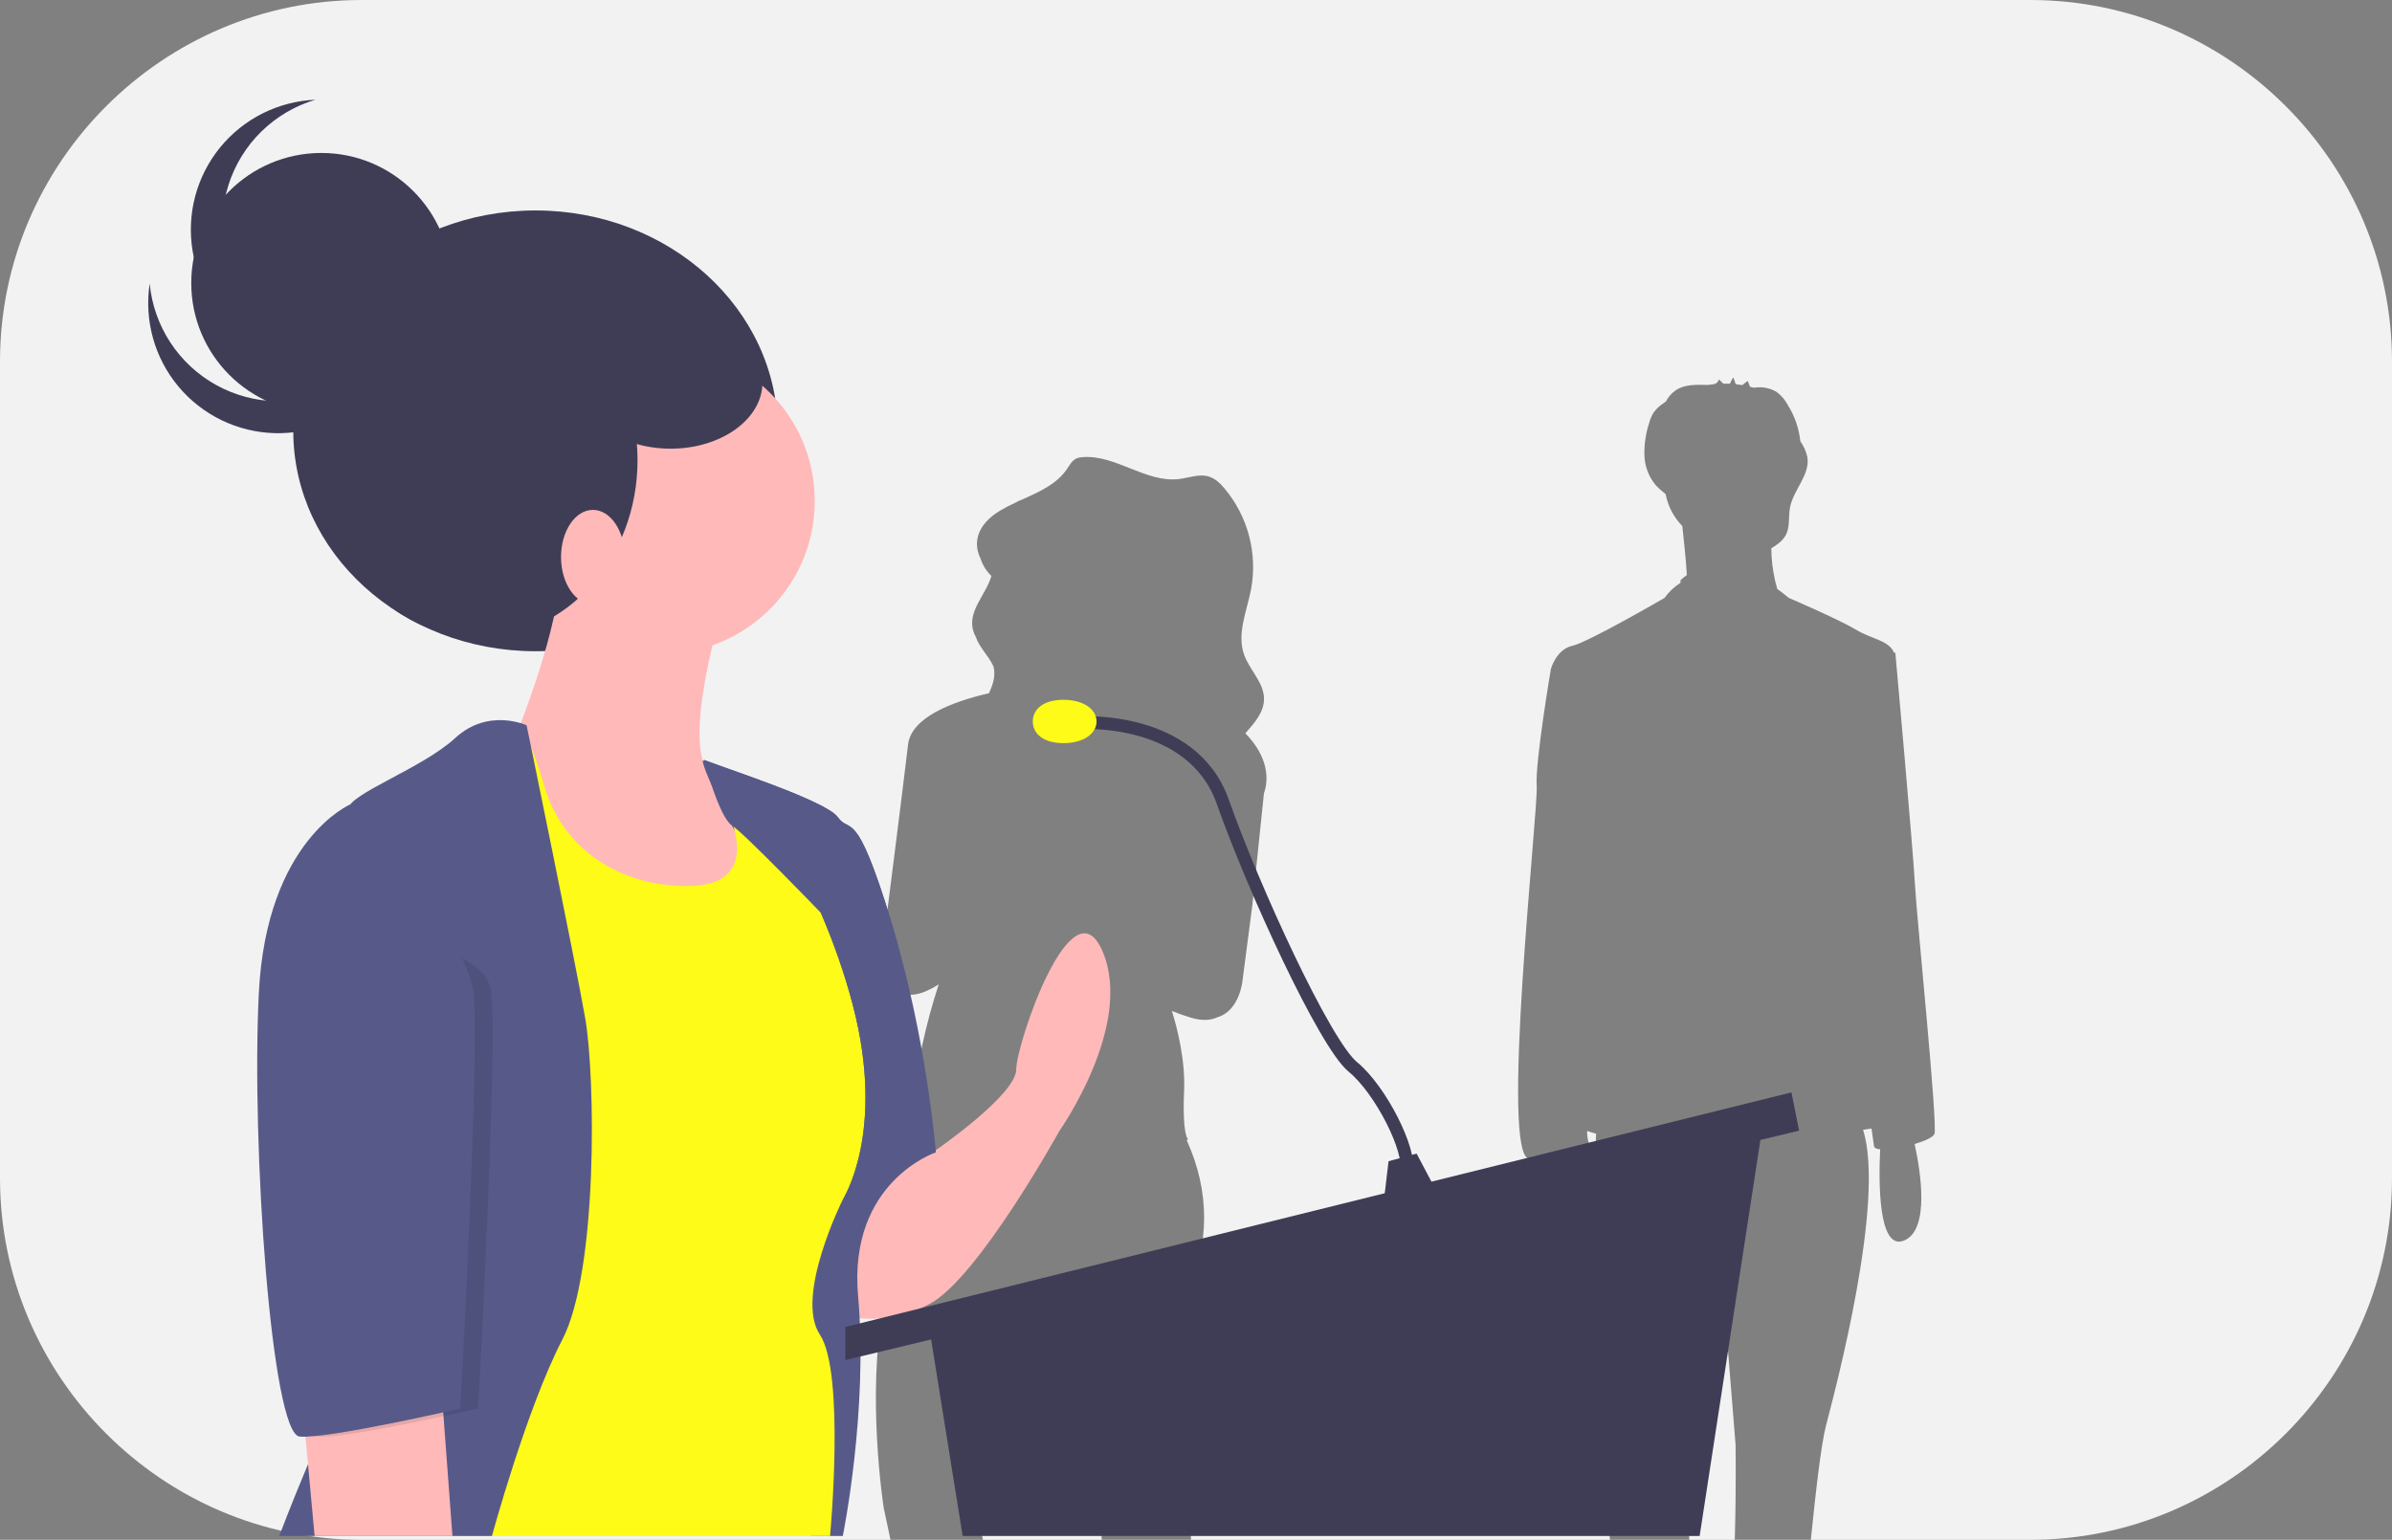 <svg width="938" height="604" viewBox="0 0 938 604" fill="none" xmlns="http://www.w3.org/2000/svg">
<rect x="0" y="0" width="938" height="604" fill="#808080" stroke="none"/>
<g clip-path="url(#clip0_991_2924)">
<path d="M680.584 566.656L675.711 506.08L661.785 570.137C661.785 570.137 661.969 586.298 662.43 604H680.271C680.872 583.764 680.584 566.656 680.584 566.656Z" fill="#F2F2F2"/>
<path d="M429.989 588.198C428.618 582.534 427.649 576.779 427.092 570.978L425.143 550.023C424.323 544.284 423.481 539.228 422.634 534.765C416.426 502.942 410.018 501.791 410.018 501.791C409.742 502.002 409.475 502.235 409.199 502.476C408.446 503.161 407.745 503.901 407.101 504.69C396.895 517.663 389.97 551.309 386.333 573.629C384.324 585.958 383.323 594.83 383.323 594.83C383.323 594.83 384.233 598.609 385.473 604H432.048C431.871 598.679 431.182 593.387 429.989 588.198Z" fill="#F2F2F2"/>
<path d="M796.22 0H141.78C63.801 0 0 63.801 0 141.78V462.22C0 540.199 63.801 604 141.78 604H349.202L346.525 591.398C346.525 591.398 339.64 546.971 346.525 512.333C348.748 501.466 350.274 490.467 351.092 479.405C351.953 466.916 353.995 454.536 357.189 442.432C357.371 441.733 357.575 441.041 357.765 440.344C356.086 439.888 355.315 439.523 355.705 439.292C356.781 438.657 357.372 436.711 357.667 434.242C359.501 417.897 362.998 401.782 368.104 386.147C361.147 390.515 356.529 390.978 353.505 389.286C342.879 386.384 347.29 362.486 347.29 362.486C347.29 362.486 353.894 310.796 356.087 292.08C357.348 281.322 373.507 275.226 387.811 271.916C389.318 268.683 390.403 265.426 389.714 262.009C389.668 261.778 389.601 261.556 389.54 261.331C387.721 257.292 384.024 253.968 382.637 249.785C382.022 248.659 381.589 247.443 381.354 246.182C380.125 239.01 386.831 232.814 388.765 225.917C386.792 224.011 385.32 221.65 384.477 219.04C381.53 212.997 382.967 205.743 392.429 200.142C394.318 199.024 396.319 198.037 398.353 197.091C399.097 196.609 399.907 196.238 400.758 195.988C407.528 192.925 414.333 189.962 418.385 184C419.428 182.464 420.343 180.683 422.031 179.876C422.827 179.536 423.678 179.345 424.543 179.314C437.588 178.312 449.4 189.499 462.383 187.896C466.317 187.41 470.332 185.757 474.107 186.947C476.588 187.729 478.523 189.634 480.191 191.605C484.728 197.021 488.014 203.373 489.814 210.206C491.613 217.039 491.882 224.185 490.601 231.134C488.955 239.687 484.952 248.502 487.836 256.731C489.956 262.778 495.631 267.685 495.671 274.081C495.704 279.344 491.968 283.544 488.359 287.639C488.828 288.119 489.285 288.612 489.731 289.118C498.552 299.168 496.885 307.746 495.641 311.18L495.641 311.182L491.105 354.956L487.28 384.323C487.28 384.323 486.334 396.375 477.426 399.018C474.83 400.219 471.431 400.535 466.962 399.175C464.063 398.293 461.619 397.411 459.545 396.553C461.505 402.813 464.879 415.593 464.331 427.997C463.566 445.316 465.861 446.822 465.861 446.822C465.717 447 465.554 447.161 465.374 447.303C474.461 467.379 474.544 487.977 465.096 508.568C454.386 531.911 465.861 586.128 465.861 586.128C465.861 586.128 466.678 594.585 467.045 604H631.333C628.72 579.077 625.581 554.127 624.186 551.338C621.887 546.74 624.806 470.993 625.896 444.682C625.412 444.56 624.939 444.435 624.493 444.307C623.716 444.084 623.018 443.852 622.373 443.615C622.34 444.953 622.482 446.291 622.794 447.593C623.761 449.85 621.442 451.508 617.501 452.64C619.793 463.826 622.624 484.641 613.046 488.673C603.193 492.822 602.996 467.622 603.537 454.486C602.294 454.532 601.048 454.556 599.817 454.556C587.98 454.556 603.298 317.391 602.602 308.339C601.906 299.288 608.172 262.385 608.172 262.385C608.172 262.385 610.261 254.726 616.527 253.334C622.794 251.941 652.733 234.534 652.733 234.534C654.417 232.169 656.546 230.154 659 228.602V227.572C659.781 226.844 660.611 226.172 661.485 225.56C661.12 219.477 660.297 211.628 659.697 206.325C656.331 202.896 654.058 198.546 653.164 193.825C651.881 192.824 650.663 191.742 649.518 190.586C646.643 187.29 644.993 183.102 644.848 178.73C644.72 174.388 645.349 170.057 646.705 165.931C647.06 164.559 647.602 163.244 648.318 162.022C649.303 160.605 650.538 159.38 651.963 158.408C652.386 158.095 652.823 157.801 653.258 157.505C654.181 155.712 655.535 154.175 657.197 153.034C660.751 150.7 665.324 150.891 669.574 150.997C669.637 150.998 669.702 150.998 669.766 150.998C670.555 150.872 671.346 150.767 672.14 150.684C672.604 150.592 673.031 150.366 673.369 150.035C673.707 149.704 673.942 149.281 674.043 148.819C674.619 149.372 675.194 149.924 675.769 150.477C676.632 150.464 677.495 150.479 678.357 150.521C678.739 149.647 679.187 148.805 679.699 148C680.014 148.899 680.329 149.799 680.645 150.698C681.511 150.79 682.374 150.907 683.232 151.056C683.909 150.518 684.586 149.98 685.262 149.443C685.413 149.323 685.951 151.085 686.223 151.69C686.689 151.81 687.154 151.937 687.614 152.079C688.333 152.047 689.132 151.912 689.576 151.919C692.026 151.836 694.45 152.44 696.573 153.664C698.428 155.013 699.95 156.769 701.021 158.797C703.756 163.125 705.455 168.026 705.985 173.118C707.314 174.96 708.252 177.055 708.739 179.273C709.889 186.262 703.246 192.103 701.93 199.063C701.228 202.776 702.029 206.889 700.138 210.16C699.31 211.478 698.225 212.615 696.948 213.504C696.194 214.068 695.406 214.586 694.591 215.057C694.635 219.267 695.118 223.461 696.032 227.572L696.928 231.007C698.321 232.011 699.823 233.172 701.472 234.534C701.472 234.534 720.968 242.89 727.931 247.067C734.052 250.74 740.707 251.188 742.7 255.972L743.249 256.119C743.249 256.119 750.211 333.405 750.908 346.634C751.604 359.863 759.959 441.327 758.567 444.808C758.051 446.097 754.768 447.575 750.803 448.751C753.117 459.326 756.852 482.323 746.73 486.585C736.469 490.905 736.68 463.392 737.292 450.828C735.923 450.705 735.026 450.347 734.893 449.682C734.78 449.117 734.417 446.56 733.893 442.662C733.025 442.797 732.126 442.936 731.168 443.082C730.976 443.111 730.774 443.141 730.578 443.17C739.406 470.938 719.855 544.582 716.094 558.997C714.129 566.529 712.01 585.153 710.099 604H796.22C874.199 604 938 540.199 938 462.22V141.78C938 63.801 874.199 0 796.22 0Z" fill="#F2F2F2"/>
<path d="M210 255.451C262.467 255.451 305 216.746 305 169.001C305 121.256 262.467 82.551 210 82.551C157.533 82.551 115 121.256 115 169.001C115 216.746 157.533 255.451 210 255.451Z" fill="#3F3D56"/>
<path d="M366.5 451.5C366.5 451.5 398.5 429.5 398.5 419.5C398.5 409.5 420.5 344.5 432.5 373.5C444.5 402.5 415.5 443.5 415.5 443.5C415.5 443.5 383.5 501.5 364.5 511.5C345.5 521.5 329.5 515.5 329.5 515.5V488.5L347.782 461.443C349.851 458.381 352.639 455.873 355.902 454.14C359.166 452.406 362.805 451.5 366.5 451.5Z" fill="#FFB9B9"/>
<path d="M275.543 298.336C275.543 298.336 323.5 313.5 328.5 320.5C333.5 327.5 335.5 315.5 349.5 361.5C363.5 407.5 367 452 367 452C367 452 332.5 463.5 336.5 508.5C340.5 553.5 330.5 602.5 330.5 602.5H318.016L290.5 517.5L323.5 388.5C323.5 388.5 276.587 309.172 275.543 298.336Z" fill="#575A89"/>
<path d="M259.5 256.5C292.637 256.5 319.5 229.637 319.5 196.5C319.5 163.363 292.637 136.5 259.5 136.5C226.363 136.5 199.5 163.363 199.5 196.5C199.5 229.637 226.363 256.5 259.5 256.5Z" fill="#FFB9B9"/>
<path d="M282.5 241.499C282.5 241.499 265.5 297.499 280.5 305.499C295.5 313.499 312.5 349.499 312.5 349.499L286.5 378.499H226.5L199.5 348.499L188.5 297.499L203.5 285.499C203.5 285.499 219.5 245.499 219.5 224.499C219.5 203.499 282.5 241.499 282.5 241.499Z" fill="#FFB9B9"/>
<path d="M287.5 303.499C287.5 303.499 275.5 300.499 282.5 312.499C289.5 324.499 296.5 346.499 271.5 347.499C246.5 348.499 221.5 335.499 213.5 308.499C205.5 281.499 202.5 283.499 199.5 284.499C196.5 285.499 164.5 318.499 164.5 318.499L175.5 380.499L179.5 602.499H325.5C325.5 602.499 331.5 538.499 321.5 523.499C311.5 508.499 330.5 470.499 330.5 470.499C330.5 470.499 347.5 444.499 334.5 394.499C321.5 344.499 292.5 303.499 287.5 303.499Z" fill="#FFFB18"/>
<path d="M206.5 284.5C206.5 284.5 191.5 277.5 178.5 289.5C165.5 301.5 136.5 311.5 136.5 317.5C136.5 323.5 161.5 494.5 144.5 524.5C127.5 554.5 109.5 602.5 109.5 602.5H192.913C192.913 602.5 206.5 552.5 220.5 525.5C234.5 498.5 233.5 422.5 229.5 399.5C225.5 376.5 206.5 284.5 206.5 284.5Z" fill="#575A89"/>
<path d="M118.5 549.5L123.37 602.5H177.417L172.5 536.5L118.5 549.5Z" fill="#FFB9B9"/>
<path d="M364.5 521.5L377.5 602.5H666.5L691.5 439.5L364.5 521.5Z" fill="#3F3D56"/>
<path d="M702.5 428.5L705.5 443.5L331.5 533.5V520.5L702.5 428.5Z" fill="#3F3D56"/>
<path d="M544.5 455.5L542.5 472.5L564.5 469.5L555.5 452.5L544.5 455.5Z" fill="#3F3D56"/>
<path d="M423.5 283.499C423.5 283.499 467.5 280.499 479.5 314.499C491.5 348.499 519.5 409.499 530.5 418.499C541.5 427.499 553.5 451.499 551.5 459.499" stroke="#3F3D56" stroke-width="5" stroke-miterlimit="10"/>
<path d="M430 283C430 287.694 425.008 291.5 417 291.5C408.992 291.5 405 287.694 405 283C405 278.306 408.992 274.5 417 274.5C425.008 274.5 430 278.306 430 283Z" fill="#FFFB18"/>
<path d="M356 439C356 439 363.5 407.5 349.5 361.5C335.5 315.5 333.5 327.5 328.5 320.5C323.5 313.5 275.544 298.336 275.544 298.336C275.887 301.897 281.183 312.853 288.139 325.959C286.887 321.235 284.989 316.706 282.5 312.5C275.5 300.5 287.5 303.5 287.5 303.5C292.5 303.5 321.5 344.5 334.5 394.5C347.5 444.5 330.5 470.5 330.5 470.5L356 439Z" fill="#575A89"/>
<path d="M276 298C276 298 281.92 320.458 286.96 323.729C292 327 321.89 358.054 321.89 358.054L318 333L302 309L297.744 305.912L276 298Z" fill="#575A89"/>
<path opacity="0.1" d="M143 367L144.394 315.5C144.394 315.5 111.5 329.5 108.5 389.5C105.5 449.5 113.5 562.5 124.5 563.5C135.5 564.5 187.5 552.5 187.5 552.5C187.5 552.5 195.5 407.5 192.5 388.5C189.5 369.5 143 367 143 367Z" fill="black"/>
<path d="M145.5 315.5H137.394C137.394 315.5 104.5 329.5 101.5 389.5C98.5 449.5 106.5 562.5 117.5 563.5C128.5 564.5 180.5 552.5 180.5 552.5C180.5 552.5 188.5 407.5 185.5 388.5C182.5 369.5 145.5 315.5 145.5 315.5Z" fill="#575A89"/>
<path d="M188 250C222.242 250 250 218.884 250 180.5C250 142.116 222.242 111 188 111C153.758 111 126 142.116 126 180.5C126 218.884 153.758 250 188 250Z" fill="#3F3D56"/>
<path d="M232.5 237C239.404 237 245 228.717 245 218.5C245 208.283 239.404 200 232.5 200C225.596 200 220 208.283 220 218.5C220 228.717 225.596 237 232.5 237Z" fill="#FFB9B9"/>
<path d="M126 162C154.167 162 177 139.167 177 111C177 82.834 154.167 60 126 60C97.834 60 75 82.834 75 111C75 139.167 97.834 162 126 162Z" fill="#3F3D56"/>
<path d="M132.592 151.857C125.183 155.627 116.965 157.528 108.653 157.396C100.341 157.263 92.188 155.101 84.903 151.097C77.618 147.093 71.422 141.369 66.855 134.423C62.288 127.477 59.488 119.52 58.7 111.244C57.611 118.388 58.052 125.681 59.995 132.641C61.938 139.6 65.338 146.068 69.969 151.614C74.6 157.161 80.358 161.66 86.859 164.813C93.361 167.966 100.458 169.702 107.681 169.904C114.905 170.107 122.088 168.772 128.756 165.989C135.425 163.205 141.425 159.036 146.36 153.758C151.295 148.48 155.052 142.213 157.382 135.373C159.712 128.533 160.562 121.276 159.875 114.083C158.662 122.096 155.553 129.704 150.808 136.274C146.063 142.844 139.818 148.186 132.592 151.857Z" fill="#3F3D56"/>
<path d="M98.021 119.429C92.9 112.881 89.457 105.18 87.992 96.997C86.528 88.814 87.086 80.397 89.618 72.479C92.15 64.561 96.579 57.383 102.52 51.568C108.46 45.753 115.733 41.479 123.703 39.117C116.483 39.419 109.41 41.251 102.953 44.493C96.495 47.735 90.8 52.313 86.245 57.922C81.69 63.532 78.379 70.045 76.532 77.031C74.685 84.017 74.343 91.316 75.53 98.443C76.717 105.571 79.405 112.365 83.416 118.375C87.428 124.386 92.67 129.475 98.797 133.306C104.924 137.137 111.795 139.621 118.955 140.596C126.115 141.57 133.4 141.012 140.328 138.958C132.231 139.304 124.168 137.713 116.81 134.316C109.451 130.92 103.01 125.816 98.021 119.429Z" fill="#3F3D56"/>
<path d="M263 176C282.882 176 299 164.359 299 150C299 135.641 282.882 124 263 124C243.118 124 227 135.641 227 150C227 164.359 243.118 176 263 176Z" fill="#3F3D56"/>
</g>
<defs>
<clipPath id="clip0_991_2924">
<rect width="938" height="604" fill="white"/>
</clipPath>
</defs>
</svg>

